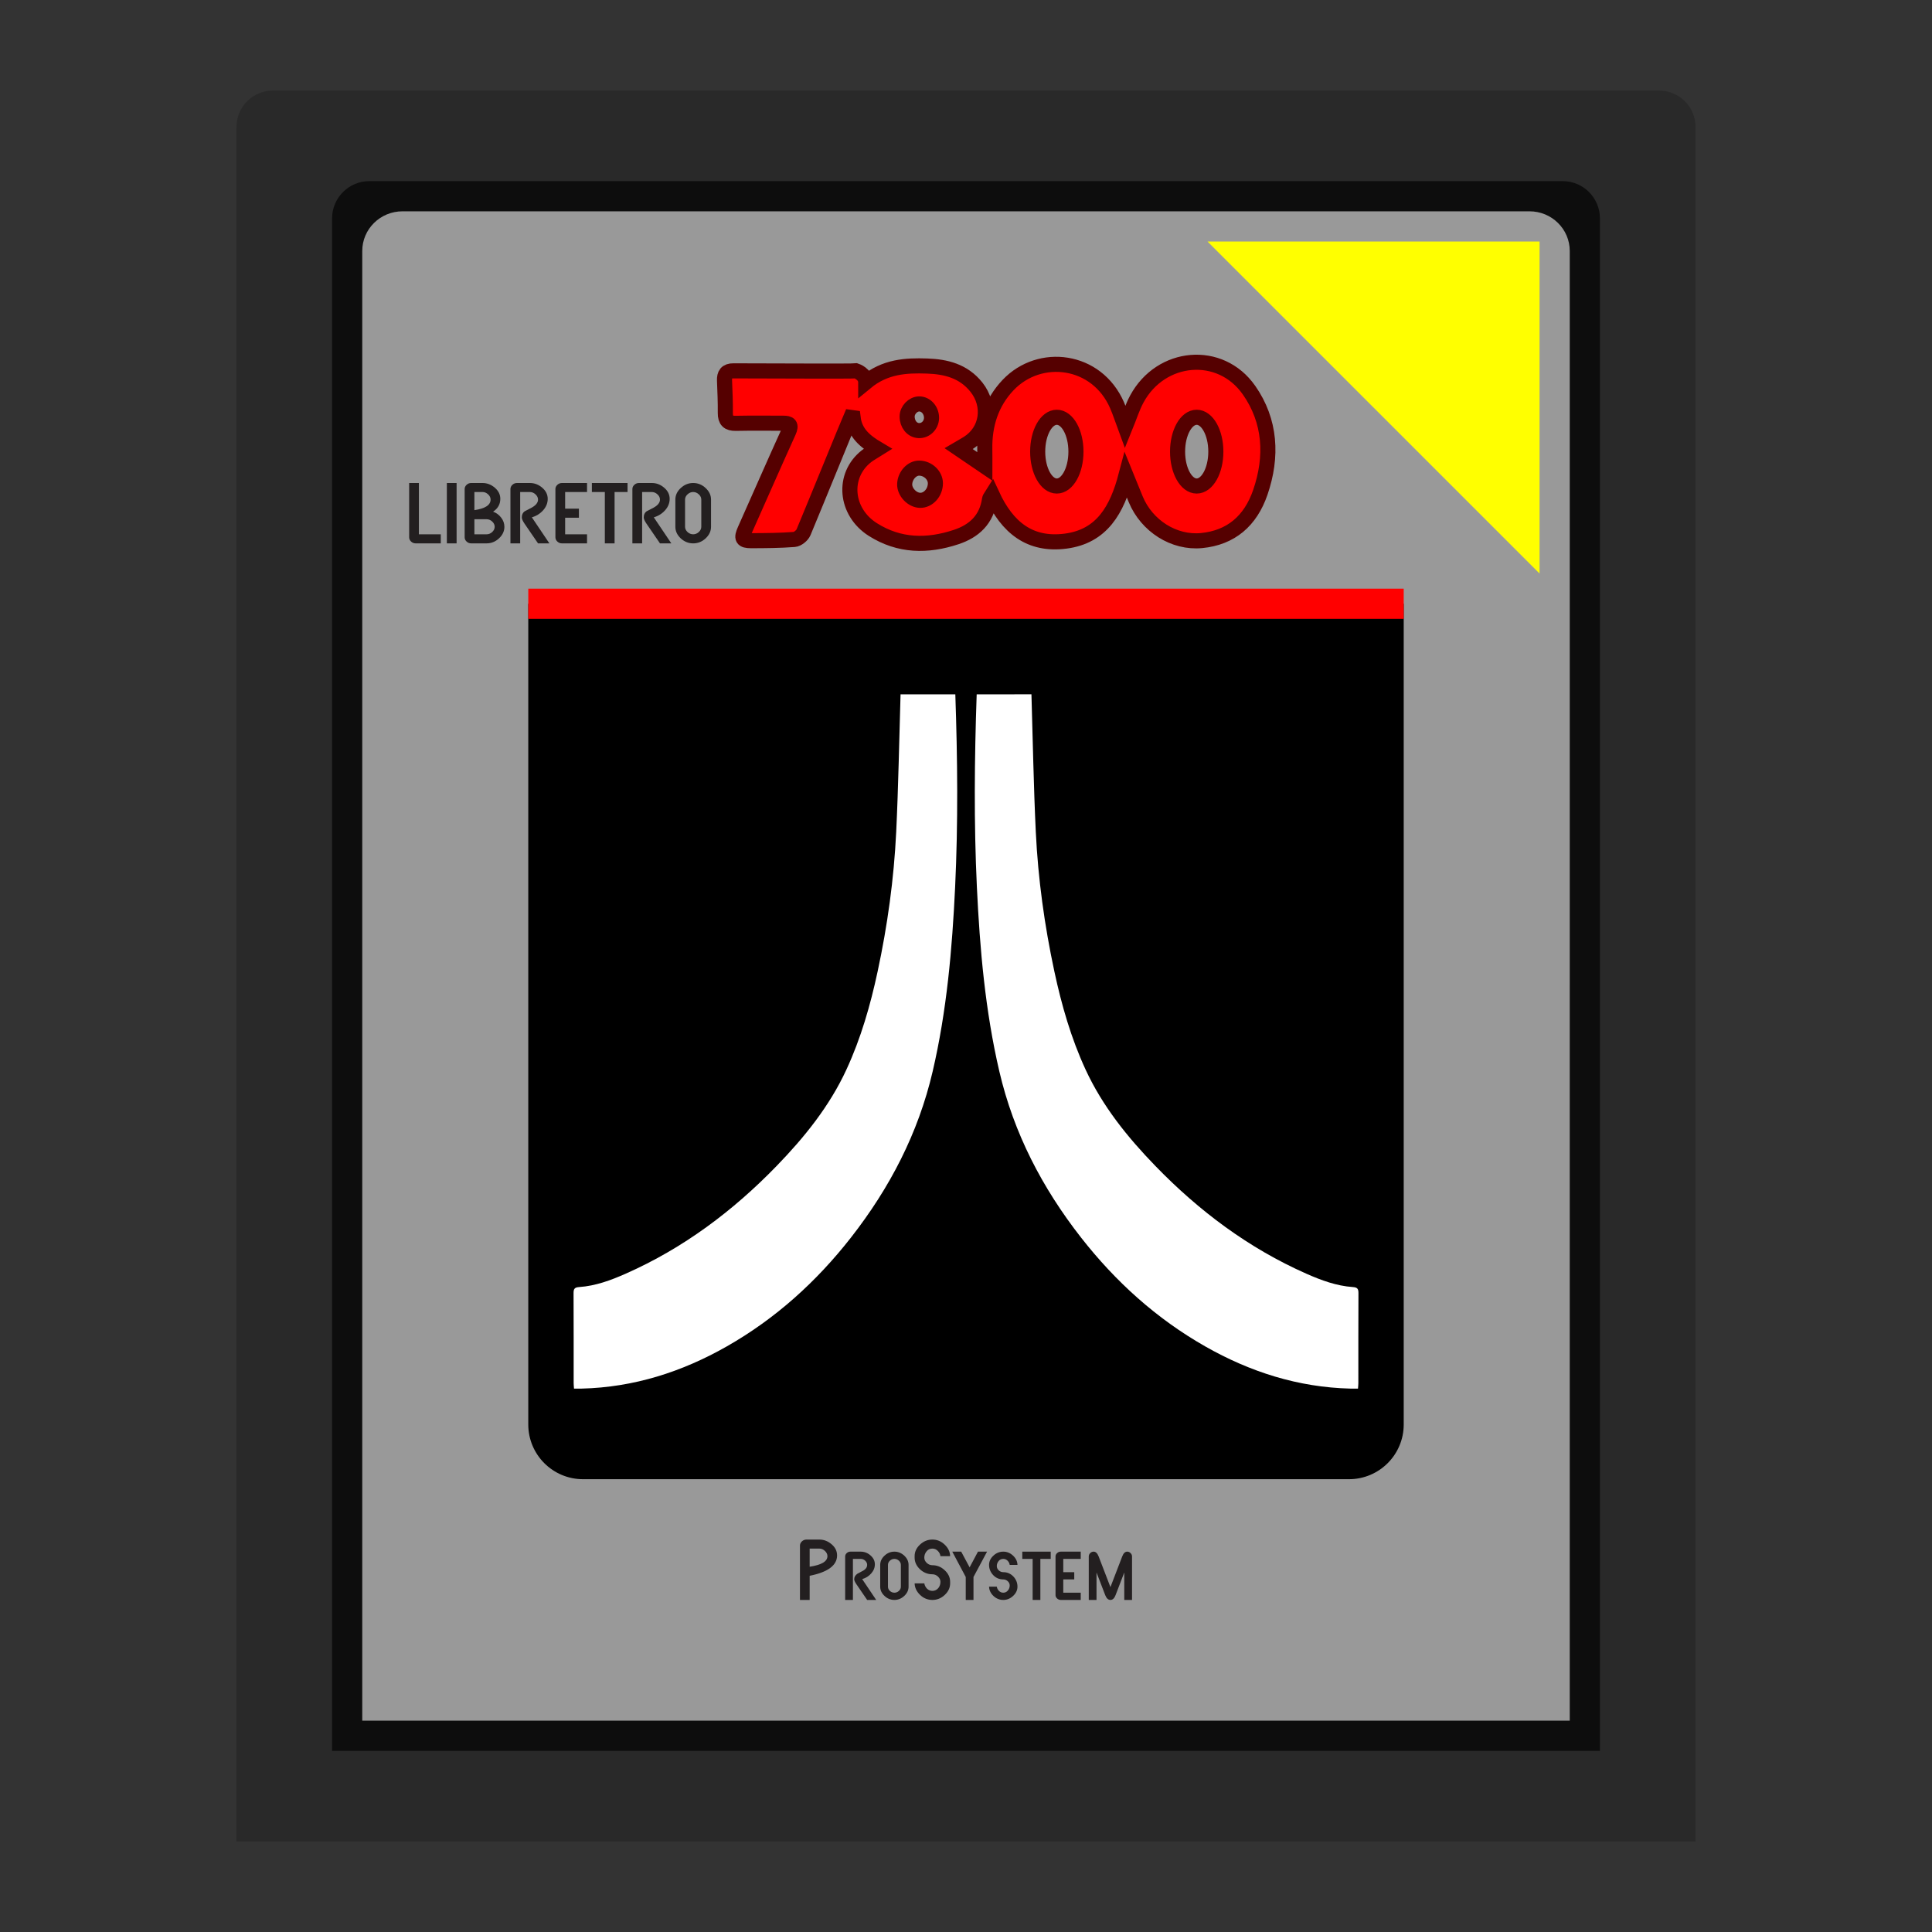 <?xml version="1.0" encoding="UTF-8" standalone="no"?>
<svg
   xmlns:dc="http://purl.org/dc/elements/1.1/"
   xmlns:cc="http://creativecommons.org/ns#"
   xmlns:rdf="http://www.w3.org/1999/02/22-rdf-syntax-ns#"
   xmlns:svg="http://www.w3.org/2000/svg"
   xmlns="http://www.w3.org/2000/svg"
   xmlns:sodipodi="http://sodipodi.sourceforge.net/DTD/sodipodi-0.dtd"
   xmlns:inkscape="http://www.inkscape.org/namespaces/inkscape"
   viewBox="0 0 341.333 341.333"
   height="256"
   width="256"
   xml:space="preserve"
   id="svg2"
   version="1.1"
   sodipodi:docname="Atari - 7800-content.svg"
   inkscape:version="0.92.2 (5c3e80d, 2017-08-06)"><rect x="0" y="0" width="341.333" height="341.333" fill="#333333" stroke="none"/><sodipodi:namedview
     pagecolor="#ffffff"
     bordercolor="#666666"
     borderopacity="1"
     objecttolerance="10"
     gridtolerance="10"
     guidetolerance="10"
     inkscape:pageopacity="0"
     inkscape:pageshadow="2"
     inkscape:window-width="1024"
     inkscape:window-height="705"
     id="namedview68"
     showgrid="false"
     inkscape:pagecheckerboard="true"
     inkscape:zoom="1"
     inkscape:cx="-67.631383"
     inkscape:cy="244.6402"
     inkscape:window-x="-8"
     inkscape:window-y="-8"
     inkscape:window-maximized="1"
     inkscape:current-layer="svg2" /><defs
     id="defs6"><clipPath
       id="clipPath18"
       clipPathUnits="userSpaceOnUse"><path
         id="path16"
         d="M 0,256 H 256 V 0 H 0 Z" /></clipPath><clipPath
       id="clipPath26"
       clipPathUnits="userSpaceOnUse"><path
         id="path24"
         d="M 23.333,252 H 232.667 V 4 H 23.333 Z" /></clipPath></defs><g
     id="g22"
     transform="matrix(1.333,0,0,-1.333,0,341.333)" /><path
     id="path38"
     style="fill:#292929;fill-opacity:1;fill-rule:nonzero;stroke:none;stroke-width:1.333"
     d="M 293.111,16 H 48.222 c -3.557,0 -6.444,2.88 -6.444,6.444 V 325.333 H 299.555 V 22.444 c 0,-3.564 -2.88,-6.444 -6.444,-6.444"
     inkscape:connector-curvature="0" /><path
     id="path42"
     style="fill:#0d0d0d;fill-opacity:1;fill-rule:nonzero;stroke:none;stroke-width:1.333"
     d="M 282.667,309.333 H 58.667 V 38.603 c 0,-3.651 2.952,-6.603 6.588,-6.603 H 276.079 c 3.643,0 6.588,2.952 6.588,6.603 z"
     inkscape:connector-curvature="0" /><path
     id="path46"
     style="fill:#999999;fill-opacity:1;fill-rule:nonzero;stroke:none;stroke-width:1.333"
     d="M 277.333,304 H 64 V 44.351 c 0,-3.88 3.179,-7.017 7.111,-7.017 H 270.223 c 3.932,0 7.111,3.137 7.111,7.017 z"
     inkscape:connector-curvature="0" /><path
     id="path50"
     style="fill:#000000;fill-opacity:1;fill-rule:nonzero;stroke:none;stroke-width:1.333"
     d="M 93.333,106.667 H 248 v 145 c 0,5.339 -4.328,9.667 -9.667,9.667 H 103 c -5.339,0 -9.667,-4.328 -9.667,-9.667 z"
     inkscape:connector-curvature="0" /><path
     id="path54"
     style="fill:#ffffff;fill-opacity:1;fill-rule:nonzero;stroke:none;stroke-width:1.333"
     d="m 168.78,122.667 c 0.392,11.353 0.505,22.707 -0.035,34.057 -0.521,10.955 -1.471,21.861 -3.971,32.58 -2.539,10.893 -7.575,20.573 -14.441,29.351 -6.083,7.775 -13.295,14.304 -21.916,19.211 -7.951,4.525 -16.449,7.24 -25.671,7.463 -0.413,0.011 -0.828,0.001 -1.333,0.001 -0.024,-0.355 -0.063,-0.661 -0.063,-0.969 -0.004,-5.293 0.011,-10.587 -0.017,-15.88 -0.004,-0.747 0.153,-1.035 0.988,-1.092 2.893,-0.201 5.591,-1.199 8.209,-2.356 10.212,-4.515 18.967,-11.083 26.687,-19.047 4.919,-5.075 9.328,-10.539 12.319,-17.008 2.568,-5.553 4.241,-11.389 5.519,-17.348 1.743,-8.128 2.88,-16.348 3.28,-24.644 0.389,-8.1 0.523,-16.212 0.769,-24.319 z"
     inkscape:connector-curvature="0" /><path
     id="path58"
     style="fill:#ffffff;fill-opacity:1;fill-rule:nonzero;stroke:none;stroke-width:1.333"
     d="m 172.554,122.667 c -0.392,11.353 -0.505,22.707 0.035,34.057 0.521,10.955 1.471,21.861 3.971,32.58 2.539,10.893 7.575,20.573 14.441,29.351 6.083,7.775 13.295,14.304 21.916,19.211 7.951,4.525 16.449,7.24 25.671,7.463 0.413,0.011 0.828,0.001 1.333,0.001 0.024,-0.355 0.063,-0.661 0.063,-0.969 0.004,-5.293 -0.011,-10.587 0.017,-15.88 0.004,-0.747 -0.153,-1.035 -0.988,-1.092 -2.893,-0.201 -5.591,-1.199 -8.209,-2.356 C 220.591,220.517 211.836,213.949 204.116,205.985 c -4.919,-5.075 -9.328,-10.539 -12.319,-17.008 -2.568,-5.553 -4.241,-11.389 -5.519,-17.348 -1.743,-8.128 -2.88,-16.348 -3.28,-24.644 -0.389,-8.1 -0.523,-16.212 -0.769,-24.319 z"
     inkscape:connector-curvature="0" /><path
     inkscape:connector-curvature="0"
     d="M 93.333,104 H 248 v 5.333 H 93.333 Z"
     style="fill:#ff0000;fill-opacity:1;fill-rule:nonzero;stroke:none;stroke-width:1.333"
     id="path60" /><path
     id="path64"
     style="fill:#ff0000;fill-opacity:1;fill-rule:nonzero;stroke:#550000;stroke-width:2.667;stroke-opacity:1;stroke-miterlimit:4;stroke-dasharray:none"
     d="m 211.426,85.866 c -1.867,0 -3.38,-2.719 -3.38,-6.073 0,-3.353 1.513,-6.072 3.38,-6.072 1.867,0 3.38,2.719 3.38,6.072 0,3.355 -1.513,6.073 -3.38,6.073 m -24.715,0 c -1.867,0 -3.38,-2.719 -3.38,-6.073 0,-3.353 1.513,-6.072 3.38,-6.072 1.868,0 3.38,2.719 3.38,6.072 0,3.355 -1.512,6.073 -3.38,6.073 m -24.169,2.528 c -1.409,-0.04 -2.765,-1.484 -2.708,-2.881 0.064,-1.509 1.273,-2.827 2.581,-2.808 1.528,0.021 2.847,1.267 2.844,2.689 -0.003,1.64 -1.272,3.04 -2.717,3 M 162.392,71.364 c 1.212,-0.013 2.216,1.141 2.183,2.508 -0.032,1.271 -1.068,2.269 -2.279,2.2 -1.163,-0.068 -2.033,-1.139 -2.027,-2.492 0.004,-1.137 1.027,-2.203 2.123,-2.216 m 58.271,-2.441 c -5.076,-7.252 -15.559,-6.289 -19.807,1.553 -0.809,1.492 -1.317,3.157 -2.061,4.981 -0.505,-1.365 -0.908,-2.636 -1.436,-3.849 -3.577,-8.24 -13.669,-9.463 -19.255,-3.58 -2.94,3.095 -4.205,7.003 -4.116,11.359 0.021,0.996 0.004,1.995 0.004,3.016 -1.617,-1.099 -3.039,-2.065 -4.619,-3.139 0.587,-0.344 1.108,-0.631 1.612,-0.947 3.464,-2.168 4.109,-6.663 1.527,-9.909 -2.292,-2.88 -5.421,-3.625 -8.733,-3.739 -3.708,-0.127 -7.411,0.068 -10.825,2.888 0,-1.471 -1.693,-2.036 -1.693,-2.036 -0.652,0.088 -15.116,0.009 -21.684,0 -1.223,-0.001 -1.62,0.575 -1.572,1.743 0.076,1.895 0.159,3.791 0.14,5.685 -0.013,1.369 0.543,1.871 1.843,1.844 2.799,-0.057 5.601,-0.02 8.401,-0.02 1.064,0 1.509,0.253 0.94,1.505 -2.62,5.764 -5.147,11.572 -7.732,17.355 -0.657,1.469 -0.472,1.896 1.116,1.892 2.54,-0.005 5.085,-0.024 7.616,-0.217 0.585,-0.045 1.392,-0.696 1.635,-1.276 2.22,-5.309 7.725,-18.857 8.345,-20.283 0.137,0.019 0.275,0.039 0.412,0.057 0.32,2.709 2.132,4.191 4.372,5.515 -0.825,0.521 -1.453,0.844 -2.004,1.276 -4.347,3.403 -3.792,9.849 1.119,12.959 4.683,2.964 9.647,3.005 14.709,1.331 3.169,-1.049 5.412,-3.073 5.912,-6.703 0.029,-0.209 0.229,-0.395 0.459,-0.768 2.669,5.775 6.649,9.009 12.971,8.188 6.441,-0.839 9.085,-5.557 10.676,-11.605 0.671,1.647 1.192,2.943 1.725,4.233 1.939,4.677 6.737,7.751 11.632,7.272 5.184,-0.507 8.631,-3.469 10.364,-8.495 2.188,-6.345 1.831,-12.624 -1.992,-18.087"
     inkscape:connector-curvature="0" /><path
     id="path68"
     style="fill:#231f20;fill-opacity:1;fill-rule:nonzero;stroke:none;stroke-width:1.333"
     d="m 77.874,96 h -4.439 c -0.307,0 -0.576,-0.107 -0.805,-0.32 -0.229,-0.213 -0.344,-0.464 -0.344,-0.751 v -9.596 h 1.72 v 9.065 h 3.868 z"
     inkscape:connector-curvature="0" /><path
     inkscape:connector-curvature="0"
     d="m 80.668,96 h -1.72 V 85.333 h 1.72 z"
     style="fill:#231f20;fill-opacity:1;fill-rule:nonzero;stroke:none;stroke-width:1.333"
     id="path70" /><path
     id="path74"
     style="fill:#231f20;fill-opacity:1;fill-rule:nonzero;stroke:none;stroke-width:1.333"
     d="m 87.396,93.07 c 0,-0.349 -0.145,-0.659 -0.436,-0.929 -0.291,-0.272 -0.624,-0.407 -0.999,-0.407 h -2.148 v 2.664 h 2.148 c 0.375,0 0.708,-0.135 0.999,-0.405 0.291,-0.272 0.436,-0.579 0.436,-0.923 M 86.675,88.264 c 0,-0.344 -0.145,-0.652 -0.436,-0.923 -0.297,-0.276 -0.627,-0.415 -0.991,-0.415 h -1.435 v 3.204 c 1.908,-0.276 2.861,-0.899 2.861,-1.867 m 2.441,4.805 c 0,0.771 -0.319,1.453 -0.956,2.048 -0.632,0.588 -1.365,0.883 -2.199,0.883 h -2.719 c -0.307,0 -0.576,-0.107 -0.805,-0.32 -0.229,-0.215 -0.344,-0.464 -0.344,-0.751 V 86.396 c 0,-0.281 0.115,-0.529 0.344,-0.743 0.229,-0.213 0.499,-0.32 0.805,-0.32 h 2.005 c 0.805,0 1.533,0.279 2.181,0.836 0.644,0.552 0.965,1.205 0.965,1.961 0,0.953 -0.425,1.709 -1.276,2.267 0.576,0.208 1.055,0.563 1.435,1.063 0.375,0.489 0.563,1.025 0.563,1.609"
     inkscape:connector-curvature="0" /><path
     id="path78"
     style="fill:#231f20;fill-opacity:1;fill-rule:nonzero;stroke:none;stroke-width:1.333"
     d="M 97.061,96 H 95.056 L 92.691,92.547 c -0.336,-0.491 -0.504,-0.863 -0.504,-1.119 0,-0.484 0.163,-0.845 0.487,-1.085 0.023,-0.016 0.4,-0.211 1.133,-0.587 0.833,-0.432 1.249,-0.929 1.249,-1.492 0,-0.339 -0.148,-0.647 -0.444,-0.923 -0.297,-0.276 -0.627,-0.413 -0.991,-0.413 h -1.72 v 9.072 h -1.72 v -9.604 c 0,-0.281 0.115,-0.529 0.344,-0.743 0.229,-0.213 0.499,-0.32 0.805,-0.32 h 2.291 c 0.805,0 1.533,0.279 2.181,0.836 0.644,0.552 0.965,1.207 0.965,1.961 0,0.751 -0.272,1.428 -0.815,2.032 -0.548,0.604 -1.211,1.016 -1.988,1.235 z"
     inkscape:connector-curvature="0" /><path
     id="path82"
     style="fill:#231f20;fill-opacity:1;fill-rule:nonzero;stroke:none;stroke-width:1.333"
     d="m 103.714,96 h -4.439 c -0.307,0 -0.576,-0.107 -0.805,-0.32 -0.229,-0.213 -0.344,-0.464 -0.344,-0.751 v -8.533 c 0,-0.281 0.115,-0.529 0.344,-0.743 0.229,-0.213 0.499,-0.32 0.805,-0.32 h 4.439 v 1.595 h -3.868 v 2.937 h 2.433 v 1.603 h -2.433 v 2.931 h 3.868 z"
     inkscape:connector-curvature="0" /><path
     id="path86"
     style="fill:#231f20;fill-opacity:1;fill-rule:nonzero;stroke:none;stroke-width:1.333"
     d="m 110.871,86.927 h -2.291 v 9.072 h -1.72 v -9.072 h -2.291 v -1.595 h 6.301 z"
     inkscape:connector-curvature="0" /><path
     id="path90"
     style="fill:#231f20;fill-opacity:1;fill-rule:nonzero;stroke:none;stroke-width:1.333"
     d="m 118.606,96 h -2.005 l -2.365,-3.453 c -0.336,-0.491 -0.504,-0.863 -0.504,-1.119 0,-0.484 0.163,-0.845 0.487,-1.085 0.023,-0.016 0.4,-0.211 1.133,-0.587 0.833,-0.432 1.249,-0.929 1.249,-1.492 0,-0.339 -0.148,-0.647 -0.444,-0.923 -0.297,-0.276 -0.627,-0.413 -0.991,-0.413 h -1.72 v 9.072 h -1.72 v -9.604 c 0,-0.281 0.115,-0.529 0.344,-0.743 0.229,-0.213 0.499,-0.32 0.805,-0.32 h 2.291 c 0.805,0 1.533,0.279 2.181,0.836 0.644,0.552 0.965,1.207 0.965,1.961 0,0.751 -0.272,1.428 -0.815,2.032 -0.548,0.604 -1.211,1.016 -1.988,1.235 z"
     inkscape:connector-curvature="0" /><path
     id="path94"
     style="fill:#231f20;fill-opacity:1;fill-rule:nonzero;stroke:none;stroke-width:1.333"
     d="M 123.9,93.07 V 88.264 c 0,-0.344 -0.145,-0.652 -0.436,-0.923 -0.297,-0.276 -0.629,-0.415 -0.999,-0.415 -0.369,0 -0.701,0.139 -0.999,0.415 -0.291,0.271 -0.436,0.579 -0.436,0.923 v 4.805 c 0,0.344 0.145,0.651 0.436,0.923 0.291,0.271 0.624,0.405 0.999,0.405 0.375,0 0.708,-0.135 0.999,-0.405 0.291,-0.272 0.436,-0.579 0.436,-0.923 m 1.72,0 c 0,0.771 -0.319,1.453 -0.956,2.048 -0.632,0.588 -1.365,0.883 -2.199,0.883 -0.823,0 -1.555,-0.295 -2.199,-0.883 -0.632,-0.6 -0.948,-1.283 -0.948,-2.048 V 88.264 c 0,-0.772 0.316,-1.452 0.948,-2.04 0.639,-0.593 1.371,-0.891 2.199,-0.891 0.833,0 1.567,0.297 2.199,0.891 0.637,0.588 0.956,1.268 0.956,2.04 z"
     inkscape:connector-curvature="0" /><path
     id="path98"
     style="fill:#ffff00;fill-opacity:1;fill-rule:nonzero;stroke:none;stroke-width:1.333"
     d="M 272,101.333 213.333,42.667 h 58.667 z"
     inkscape:connector-curvature="0" /><path
     id="path102"
     style="fill:#231f20;fill-opacity:1;fill-rule:nonzero;stroke:none;stroke-width:1.333"
     d="m 146.186,274.93 c 0,-0.339 -0.147,-0.645 -0.443,-0.923 -0.295,-0.276 -0.624,-0.413 -0.985,-0.413 h -1.712 v 3.204 c 2.093,-0.313 3.14,-0.935 3.14,-1.868 m 1.704,-0.133 c 0,1.756 -1.615,2.957 -4.844,3.603 v 4.267 h -1.713 v -9.604 c 0,-0.281 0.115,-0.529 0.343,-0.743 0.228,-0.213 0.495,-0.32 0.801,-0.32 h 2.281 c 0.801,0 1.525,0.279 2.172,0.837 0.64,0.552 0.96,1.205 0.96,1.96"
     inkscape:connector-curvature="0" /><path
     id="path106"
     style="fill:#231f20;fill-opacity:1;fill-rule:nonzero;stroke:none;stroke-width:1.333"
     d="m 154.799,282.667 h -1.595 l -1.889,-2.759 c -0.267,-0.391 -0.4,-0.691 -0.4,-0.899 0,-0.391 0.195,-0.719 0.584,-0.985 0.189,-0.099 0.376,-0.197 0.56,-0.296 0.184,-0.1 0.371,-0.201 0.56,-0.305 0.389,-0.255 0.585,-0.569 0.585,-0.945 0,-0.281 -0.115,-0.529 -0.343,-0.743 -0.229,-0.213 -0.496,-0.32 -0.803,-0.32 h -1.369 v 7.252 h -1.371 v -7.681 c 0,-0.225 0.092,-0.423 0.276,-0.595 0.189,-0.172 0.403,-0.257 0.643,-0.257 h 1.821 c 0.652,0 1.231,0.221 1.737,0.664 0.512,0.448 0.769,0.972 0.769,1.571 0,0.599 -0.217,1.141 -0.652,1.625 -0.424,0.479 -0.953,0.811 -1.588,0.993 z"
     inkscape:connector-curvature="0" /><path
     id="path110"
     style="fill:#231f20;fill-opacity:1;fill-rule:nonzero;stroke:none;stroke-width:1.333"
     d="m 159.159,280.323 v -3.845 c 0,-0.281 -0.113,-0.529 -0.341,-0.743 -0.229,-0.213 -0.496,-0.32 -0.803,-0.32 -0.307,0 -0.573,0.107 -0.801,0.32 -0.224,0.208 -0.335,0.456 -0.335,0.743 v 3.845 c 0,0.285 0.111,0.535 0.335,0.743 0.228,0.213 0.495,0.32 0.801,0.32 0.307,0 0.573,-0.107 0.803,-0.32 0.228,-0.215 0.341,-0.463 0.341,-0.743 m 1.361,0 c 0,0.615 -0.253,1.159 -0.76,1.633 -0.507,0.473 -1.088,0.711 -1.745,0.711 -0.657,0 -1.24,-0.237 -1.747,-0.711 -0.507,-0.475 -0.759,-1.019 -0.759,-1.633 v -3.845 c 0,-0.615 0.252,-1.159 0.759,-1.633 0.507,-0.473 1.089,-0.711 1.747,-0.711 0.657,0 1.239,0.237 1.745,0.711 0.507,0.475 0.76,1.019 0.76,1.633 z"
     inkscape:connector-curvature="0" /><path
     id="path114"
     style="fill:#231f20;fill-opacity:1;fill-rule:nonzero;stroke:none;stroke-width:1.333"
     d="m 167.863,279.736 c 0,0.771 -0.317,1.453 -0.952,2.047 -0.629,0.589 -1.357,0.884 -2.179,0.884 -0.831,0 -1.555,-0.295 -2.173,-0.884 -0.624,-0.599 -0.947,-1.281 -0.969,-2.047 h 1.712 c 0.052,0.349 0.207,0.659 0.469,0.931 0.267,0.265 0.587,0.399 0.961,0.399 0.423,0 0.773,-0.171 1.052,-0.509 0.244,-0.307 0.367,-0.672 0.367,-1.095 0,-0.344 -0.144,-0.651 -0.435,-0.921 -0.289,-0.271 -0.617,-0.407 -0.984,-0.407 -0.825,0 -1.557,-0.293 -2.197,-0.883 -0.629,-0.599 -0.945,-1.284 -0.945,-2.056 v -0.265 c 0,-0.771 0.316,-1.449 0.945,-2.039 0.635,-0.595 1.367,-0.891 2.197,-0.891 0.821,0 1.544,0.296 2.163,0.891 0.624,0.589 0.947,1.268 0.968,2.039 h -1.712 c -0.037,-0.348 -0.195,-0.659 -0.467,-0.929 -0.268,-0.271 -0.585,-0.407 -0.952,-0.407 -0.435,0 -0.781,0.164 -1.036,0.493 -0.264,0.321 -0.395,0.692 -0.395,1.108 0,0.349 0.144,0.66 0.435,0.931 0.291,0.271 0.621,0.407 0.996,0.407 0.821,0 1.549,0.296 2.179,0.891 0.635,0.588 0.952,1.269 0.952,2.039 z"
     inkscape:connector-curvature="0" /><path
     id="path118"
     style="fill:#231f20;fill-opacity:1;fill-rule:nonzero;stroke:none;stroke-width:1.333"
     d="m 174.388,274.133 -2.399,4.477 v 4.056 h -1.369 v -4.056 l -2.38,-4.477 h 1.577 l 1.487,2.775 1.479,-2.775 z"
     inkscape:connector-curvature="0" /><path
     id="path122"
     style="fill:#231f20;fill-opacity:1;fill-rule:nonzero;stroke:none;stroke-width:1.333"
     d="m 179.759,280.323 c 0,0.609 -0.256,1.153 -0.768,1.633 -0.507,0.473 -1.087,0.711 -1.737,0.711 -0.659,0 -1.236,-0.235 -1.737,-0.703 -0.496,-0.475 -0.755,-1.023 -0.777,-1.641 h 1.369 c 0.045,0.285 0.169,0.535 0.376,0.743 0.217,0.213 0.473,0.32 0.769,0.32 0.339,0 0.619,-0.139 0.836,-0.415 0.199,-0.249 0.299,-0.539 0.299,-0.868 0,-0.28 -0.113,-0.528 -0.341,-0.741 -0.228,-0.213 -0.492,-0.32 -0.793,-0.32 -0.713,0 -1.312,-0.259 -1.796,-0.775 -0.479,-0.52 -0.719,-1.117 -0.719,-1.789 0,-0.615 0.253,-1.159 0.76,-1.633 0.507,-0.473 1.091,-0.711 1.755,-0.711 0.651,0 1.228,0.237 1.729,0.711 0.5,0.469 0.76,1.015 0.776,1.633 h -1.371 c -0.037,-0.281 -0.164,-0.529 -0.375,-0.743 -0.212,-0.213 -0.465,-0.32 -0.76,-0.32 -0.347,0 -0.624,0.129 -0.836,0.391 -0.207,0.256 -0.309,0.551 -0.309,0.883 0,0.287 0.115,0.537 0.344,0.751 0.227,0.213 0.495,0.32 0.801,0.32 0.707,0 1.309,0.263 1.804,0.789 0.468,0.511 0.701,1.103 0.701,1.775"
     inkscape:connector-curvature="0" /><path
     id="path126"
     style="fill:#231f20;fill-opacity:1;fill-rule:nonzero;stroke:none;stroke-width:1.333"
     d="m 185.633,275.415 h -1.829 v 7.252 h -1.363 v -7.252 h -1.828 v -1.281 h 5.02 z"
     inkscape:connector-curvature="0" /><path
     id="path130"
     style="fill:#231f20;fill-opacity:1;fill-rule:nonzero;stroke:none;stroke-width:1.333"
     d="m 190.937,282.667 h -3.533 c -0.24,0 -0.455,-0.087 -0.644,-0.257 -0.184,-0.177 -0.276,-0.376 -0.276,-0.595 v -6.829 c 0,-0.225 0.092,-0.423 0.276,-0.595 0.189,-0.172 0.404,-0.257 0.644,-0.257 h 3.533 v 1.281 h -3.084 v 2.344 h 1.939 v 1.283 h -1.939 v 2.344 h 3.084 z"
     inkscape:connector-curvature="0" /><path
     id="path134"
     style="fill:#231f20;fill-opacity:1;fill-rule:nonzero;stroke:none;stroke-width:1.333"
     d="m 200,282.667 h -1.371 v -4.853 l -1.536,4.001 c -0.217,0.568 -0.521,0.852 -0.911,0.852 -0.391,0 -0.697,-0.284 -0.92,-0.852 l -1.537,-4.001 v 4.853 H 192.356 v -7.681 c 0,-0.231 0.087,-0.428 0.259,-0.595 0.172,-0.172 0.373,-0.257 0.603,-0.257 0.368,0 0.661,0.283 0.884,0.852 l 2.081,5.415 2.08,-5.415 c 0.216,-0.569 0.512,-0.852 0.885,-0.852 0.228,0 0.427,0.085 0.593,0.257 0.172,0.167 0.259,0.364 0.259,0.595 z"
     inkscape:connector-curvature="0" /></svg>